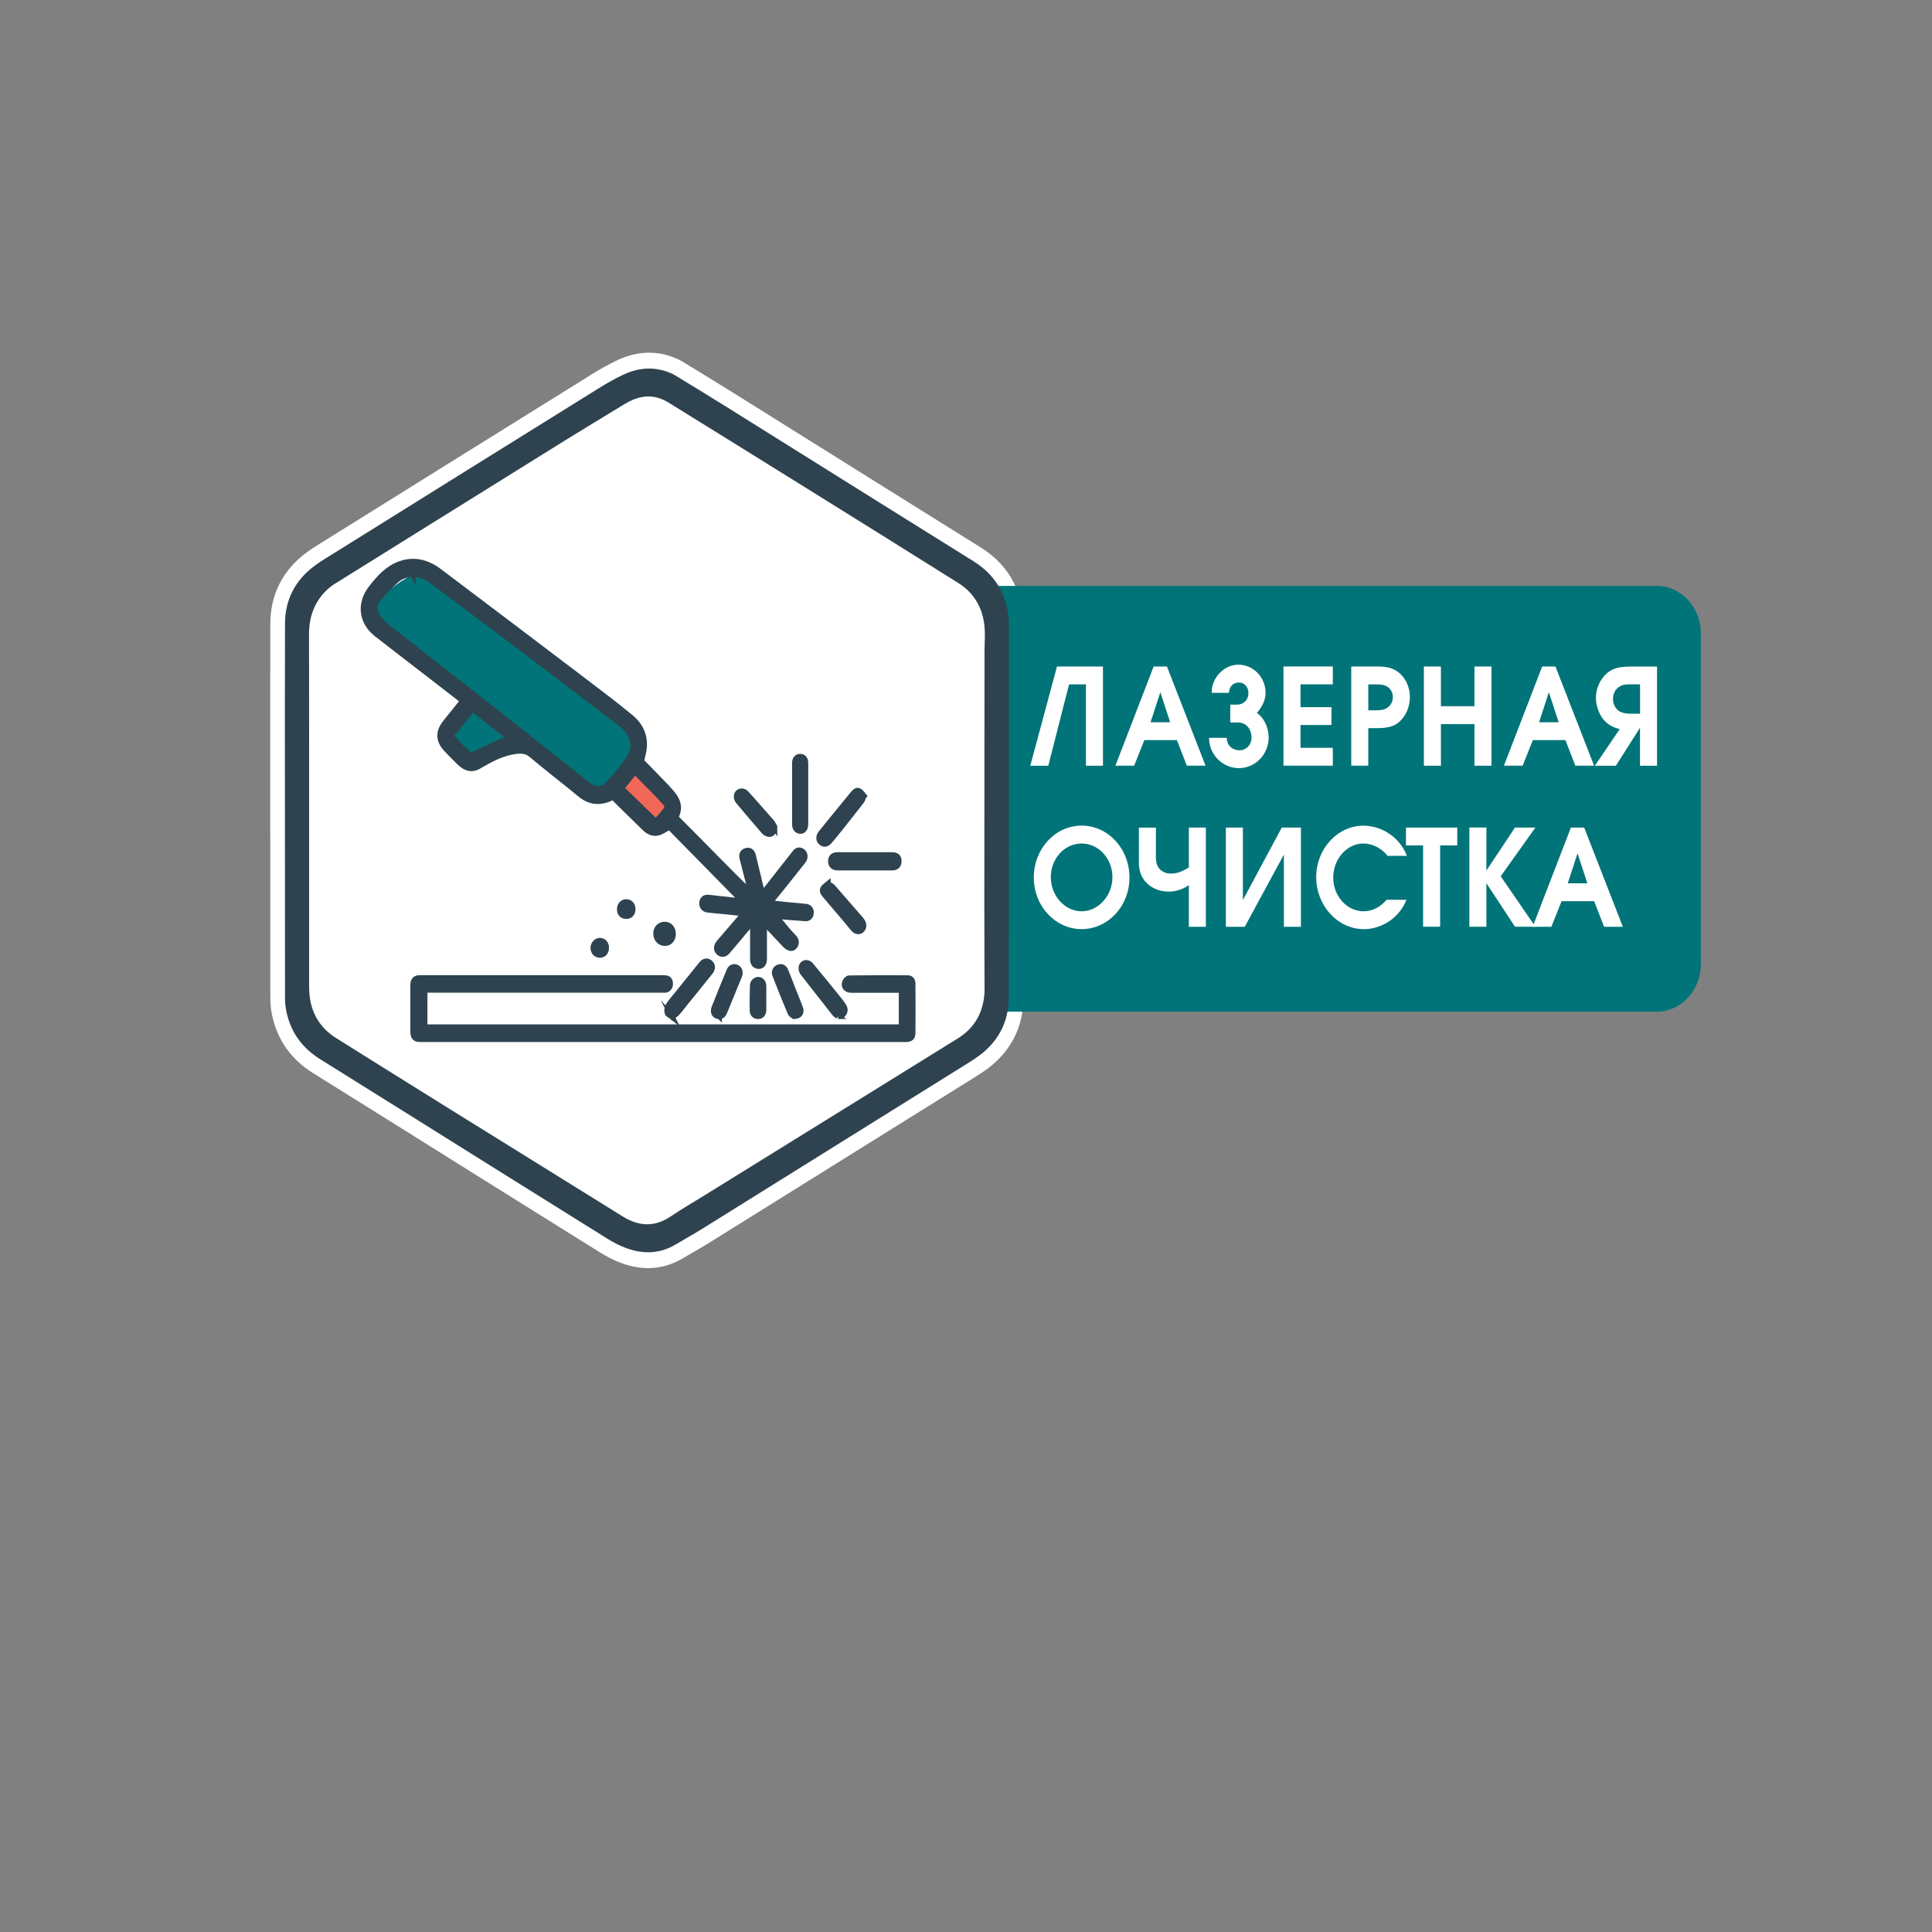 <?xml version="1.0"?>
<svg width="1080" height="1080" xmlns="http://www.w3.org/2000/svg" xmlns:svg="http://www.w3.org/2000/svg" version="1.1" xml:space="preserve">
 <rect width="100%" height="100%" fill="#808080" stroke="none"/>
 <desc>Created with Fabric.js 5.2.4</desc>

 <g class="layer">
  <title>Layer 1</title>
  <g id="svg_77" transform="matrix(NaN NaN NaN NaN 0 0)">
   <g id="svg_78"/>
  </g>
  <g id="svg_79" transform="matrix(NaN NaN NaN NaN 0 0)">
   <g id="svg_80"/>
  </g>
  <g id="svg_81" transform="matrix(NaN NaN NaN NaN 0 0)">
   <g id="svg_82"/>
  </g>
  <g id="svg_83">
   <g id="75b38909-aa0f-4f0a-8a3e-5d0ba6dc2281" transform="matrix(2.894 0 0 3.126 282.105 536.454)"/>
   <g id="svg_3" transform="matrix(2.894 0 0 3.126 92.787 536.454)">
    <path d="m276.41,115.06l0,-17.42c0,-5.41 0.01,-10.82 -0.01,-16.22c0,-0.83 -0.1,-1.67 -0.29,-2.48c-0.87,-3.82 -3.2,-6.54 -6.53,-8.47c-6.23,-3.6 -12.46,-7.19 -18.69,-10.8c-9.7,-5.61 -19.39,-11.24 -29.1,-16.85c-3.26,-1.88 -6.54,-3.74 -9.82,-5.58c-0.48,-0.27 -1,-0.47 -1.53,-0.65c-2.86,-0.94 -5.69,-0.68 -8.41,0.49c-1.75,0.75 -3.45,1.66 -5.1,2.62c-17.18,9.89 -34.35,19.79 -51.52,29.71c-1.34,0.77 -2.7,1.53 -3.91,2.47c-3.14,2.46 -4.89,5.7 -4.9,9.74c-0.03,8.65 -0.02,17.3 -0.02,25.95c0,13.69 0,27.38 0.02,41.06c0,0.8 0.1,1.61 0.27,2.39c0.87,3.82 3.17,6.56 6.5,8.49c4.59,2.67 9.2,5.31 13.79,7.97c13.89,8.05 27.78,16.11 41.69,24.13c1.17,0.68 2.41,1.27 3.69,1.7c3.23,1.09 6.43,1.05 9.5,-0.65c1.7,-0.94 3.44,-1.82 5.12,-2.79c16.99,-9.79 33.97,-19.59 50.94,-29.4c1.15,-0.66 2.31,-1.33 3.35,-2.14c3.11,-2.43 4.91,-5.63 4.93,-9.63c0.04,-11.22 0.02,-22.43 0.02,-33.65l0.01,0.01z" fill="rgb(255,255,255)" fill-rule="nonzero" id="svg_4" stroke="rgb(255,255,255)" stroke-dashoffset="0" stroke-miterlimit="10" stroke-width="5.67" transform="translate(-113.61 -141.72)"/>
   </g>
   <g id="svg_5" transform="matrix(2.894 0 0 3.126 93.106 528.107)">
    <path d="m201.21,112.08l7.01,5.91c0,0 2.67,0.27 3.37,-0.94c0.7,-1.21 0.29,-4.46 0.29,-4.46l-8.09,-5.88l-2.2,0.77l-0.38,4.6z" fill="rgb(241,104,88)" fill-rule="nonzero" id="svg_6" stroke-dashoffset="0" stroke-miterlimit="4" stroke-width="0" transform="translate(-113.71 -139.05)"/>
   </g>
   <g id="svg_7" transform="matrix(2.894 0 0 3.126 14.652 466.395)">
    <path d="m154.62,77.24c0,0 6.72,-5.59 8.52,-4.41c1.8,1.18 40.68,28.13 40.68,28.13c0,0 3.29,3.7 -0.02,5.75c-3.31,2.05 -6.41,5.87 -6.41,5.87l-13.82,-10.58l-9.06,3.43l-3.57,0l-1.86,-3.21l-0.26,-2.24l4.03,-3.16l-18.9,-15.06c0,0 -0.84,-3.34 0.67,-4.53l0,0.01z" fill="rgb(0,116,120)" fill-rule="nonzero" id="svg_8" stroke-dashoffset="0" stroke-miterlimit="4" stroke-width="0" transform="translate(-86.61 -119.31)"/>
   </g>
   <g id="svg_9" transform="matrix(2.894 0 0 3.126 59.45 510.443)">
    <path d="m210.85,117.99c-0.77,0.38 -1.38,0.81 -2.06,1c-0.99,0.27 -1.93,-0.06 -2.69,-0.74c-1.96,-1.75 -3.89,-3.53 -5.83,-5.29c-0.1,-0.09 -0.19,-0.21 -0.29,-0.32c-2.1,0.99 -4.16,1.09 -6.15,-0.3c-0.52,-0.37 -1.01,-0.77 -1.52,-1.15c-2.72,-2.03 -5.48,-4.02 -8.16,-6.11c-0.98,-0.77 -1.98,-0.76 -3.06,-0.63c-2.14,0.27 -4.08,1.09 -5.96,2.09c-0.27,0.14 -0.55,0.26 -0.81,0.42c-1.55,0.95 -2.83,0.6 -4.11,-0.55c-0.84,-0.76 -1.67,-1.54 -2.48,-2.34c-1.58,-1.55 -1.62,-3.12 -0.14,-4.79c1.11,-1.26 2.2,-2.53 3.34,-3.85c-1.64,-1.18 -3.28,-2.36 -4.93,-3.54c-3.91,-2.8 -7.84,-5.58 -11.74,-8.4c-2.92,-2.11 -3.4,-5.4 -1.08,-8.17c1.54,-1.85 3.25,-3.6 5.64,-4.37c2.74,-0.89 5.27,-0.28 7.57,1.32c9.62,6.71 19.22,13.44 28.81,20.18c2.78,1.95 5.56,3.92 8.26,5.98c1.64,1.25 2.65,2.97 2.54,5.11c-0.04,0.87 -0.35,1.73 -0.56,2.69c1.55,1.47 3.22,3.04 4.86,4.63c0.56,0.54 1.1,1.11 1.57,1.73c0.74,0.99 0.95,2.09 0.41,3.25c-0.16,0.35 -0.09,0.56 0.21,0.83c2.52,2.33 5.02,4.68 7.52,7.03c2.15,2.02 4.29,4.04 6.56,6.01c-0.33,-1.21 -0.66,-2.43 -0.99,-3.64c-0.22,-0.81 -0.46,-1.63 -0.68,-2.44c-0.2,-0.75 0.04,-1.18 0.77,-1.38c0.61,-0.17 1.17,0.12 1.35,0.78c0.6,2.24 1.17,4.49 1.75,6.74c0,0.03 0.05,0.06 0.11,0.13c2.01,-2.37 4.01,-4.72 6,-7.08c0.34,-0.41 0.7,-0.8 1.31,-0.62c0.85,0.26 1.12,1.14 0.52,1.85c-1.45,1.72 -2.92,3.41 -4.39,5.11c-0.68,0.79 -1.37,1.56 -2.13,2.43c1.25,0.13 2.41,0.25 3.56,0.35c1.15,0.11 2.31,0.18 3.46,0.3c0.68,0.07 1.06,0.53 1.02,1.13c-0.04,0.61 -0.46,1.02 -1.15,0.97c-2.04,-0.12 -4.07,-0.29 -5.67,-0.41c0.62,0.7 1.49,1.7 2.38,2.68c0.38,0.42 0.81,0.79 1.2,1.21c0.42,0.46 0.47,0.99 0.09,1.48c-0.39,0.5 -0.94,0.42 -1.41,0.16c-0.36,-0.2 -0.66,-0.53 -0.96,-0.82c-1.16,-1.14 -2.32,-2.29 -3.53,-3.48c0,2.25 0,4.37 0,6.5c0,0.74 -0.45,1.23 -1.09,1.22c-0.71,-0.01 -1.17,-0.48 -1.17,-1.22c0,-2.15 0,-4.31 0,-6.67c-0.49,0.52 -0.88,0.9 -1.25,1.31c-1.21,1.33 -2.4,2.68 -3.63,3.99c-0.5,0.54 -1.21,0.56 -1.71,0.12c-0.53,-0.47 -0.51,-1.11 0.07,-1.73c1.46,-1.58 2.93,-3.16 4.39,-4.74c0.12,-0.13 0.22,-0.28 0.39,-0.49c-1.31,-0.13 -2.52,-0.24 -3.74,-0.36c-1.08,-0.1 -2.16,-0.18 -3.24,-0.3c-0.72,-0.08 -1.16,-0.61 -1.1,-1.23c0.06,-0.65 0.53,-1.02 1.32,-0.94c1.88,0.18 3.75,0.39 5.63,0.58c0.22,0.02 0.45,0 0.8,0c-4.76,-4.48 -9.43,-8.88 -14.02,-13.21l0.02,0zm-49.56,-45.16c-1.16,-0.08 -2.3,0.3 -3.21,1.06c-1.23,1.03 -2.39,2.16 -3.46,3.34c-0.75,0.82 -0.91,1.9 -0.29,2.89c0.4,0.65 0.91,1.29 1.52,1.74c5.29,3.87 10.62,7.7 15.94,11.55c3.94,2.85 7.86,5.72 11.78,8.59c3.87,2.83 7.72,5.67 11.6,8.49c1.34,0.97 2.73,0.96 3.85,-0.18c1.42,-1.45 2.77,-2.98 3.99,-4.59c1.14,-1.51 1.04,-3.42 -0.11,-4.79c-0.52,-0.63 -1.17,-1.18 -1.84,-1.66c-6.64,-4.7 -13.3,-9.39 -19.97,-14.06c-5.37,-3.76 -10.77,-7.48 -16.16,-11.22c-1.07,-0.74 -2.24,-1.2 -3.64,-1.17l0,0.01zm11.56,24c-1.26,1.46 -2.48,2.91 -3.74,4.31c-0.37,0.41 -0.39,0.74 -0.03,1.09c1,0.94 1.99,1.88 3.05,2.74c0.21,0.17 0.72,0.12 1.02,0c1.73,-0.72 3.42,-1.51 5.15,-2.23c0.57,-0.24 1.21,-0.32 1.9,-0.49c-2.48,-1.82 -4.88,-3.59 -7.36,-5.41l0.01,-0.01zm35.38,20.21c0.67,-0.73 1.27,-1.32 1.81,-1.97c0.4,-0.49 0.46,-0.99 -0.09,-1.48c-0.58,-0.52 -1.09,-1.11 -1.66,-1.65c-1.35,-1.28 -2.72,-2.54 -4.11,-3.84c-0.9,1.03 -1.74,2 -2.59,2.97c2.18,1.96 4.35,3.91 6.64,5.97z" fill="rgb(46,67,79)" fill-rule="nonzero" id="svg_10" stroke="rgb(46,67,79)" stroke-dashoffset="0" stroke-miterlimit="10" transform="translate(-102.08 -133.4)"/>
   </g>
   <g id="svg_11" transform="matrix(2.894 0 0 3.126 101.758 647.246)">
    <path d="m163.6,147.14l0,6.65l92.05,0l0,-6.65c-0.5,0 -0.97,0 -1.44,0c-2.77,0 -5.54,0 -8.31,0c-0.9,0 -1.49,-0.63 -1.21,-1.37c0.12,-0.32 0.55,-0.72 0.85,-0.73c3.76,-0.05 7.53,-0.04 11.29,-0.03c0.68,0 1.04,0.36 1.04,1.07c0.02,2.91 0.02,5.82 0,8.74c0,0.82 -0.44,1.13 -1.37,1.13c-16.95,0 -33.9,0 -50.86,0c-14.28,0 -28.55,0 -42.83,0c-1.16,0 -1.52,-0.34 -1.52,-1.52c0,-2.68 0,-5.35 0,-8.03c0,-1.03 0.38,-1.41 1.4,-1.41c15.58,0 31.16,0 46.74,0c0.19,0 0.38,0 0.57,0.02c0.68,0.04 1.01,0.35 1.03,0.99c0.02,0.62 -0.38,1.08 -1.01,1.13c-0.21,0.02 -0.43,0 -0.64,0l-45.78,0l0,0.01z" fill="rgb(46,67,79)" fill-rule="nonzero" id="svg_12" stroke="rgb(46,67,79)" stroke-dashoffset="0" stroke-miterlimit="10" transform="translate(-116.7 -177.16)"/>
   </g>
   <g id="svg_13" transform="matrix(2.894 0 0 3.126 214.62 564.902)">
    <path d="m248.59,125.26c-1.75,0 -3.5,0 -5.25,0c-0.88,0 -1.36,-0.43 -1.35,-1.18c0.01,-0.7 0.49,-1.08 1.36,-1.08c3.5,0 7,0 10.5,0c0.88,0 1.36,0.4 1.34,1.09c-0.02,0.79 -0.45,1.17 -1.35,1.17c-1.75,0 -3.5,0 -5.25,0z" fill="rgb(46,67,79)" fill-rule="nonzero" id="svg_14" stroke="rgb(46,67,79)" stroke-dashoffset="0" stroke-miterlimit="10" transform="translate(-155.7 -150.82)"/>
   </g>
   <g id="svg_15" transform="matrix(2.894 0 0 3.126 178.475 527.2)">
    <path d="m237.16,112.08c0,1.82 0,3.64 0,5.46c0,0.7 -0.44,1.2 -1.02,1.18c-0.67,-0.02 -1.1,-0.46 -1.1,-1.2c0,-3.67 0,-7.33 0,-11c0,-0.67 0.4,-1.08 1.03,-1.1c0.65,-0.02 1.09,0.41 1.09,1.11c0.01,1.85 0,3.69 0,5.54l0,0.01z" fill="rgb(46,67,79)" fill-rule="nonzero" id="svg_16" stroke="rgb(46,67,79)" stroke-dashoffset="0" stroke-miterlimit="10" transform="translate(-143.21 -138.76)"/>
   </g>
   <g id="svg_17" transform="matrix(2.894 0 0 3.126 116.72 636.336)">
    <path d="m211.35,151.94c-0.37,-0.27 -0.83,-0.42 -0.92,-0.7c-0.12,-0.37 -0.08,-0.92 0.13,-1.24c0.47,-0.7 1.07,-1.31 1.63,-1.95c1.61,-1.85 3.23,-3.7 4.84,-5.55c0.49,-0.56 1.16,-0.65 1.69,-0.22c0.53,0.44 0.6,0.98 0.07,1.61c-1.52,1.78 -3.07,3.52 -4.61,5.28c-0.59,0.68 -1.15,1.38 -1.77,2.03c-0.28,0.29 -0.66,0.48 -1.05,0.75l-0.01,-0.01z" fill="rgb(46,67,79)" fill-rule="nonzero" id="svg_18" stroke="rgb(46,67,79)" stroke-dashoffset="0" stroke-miterlimit="10" transform="translate(-121.87 -173.67)"/>
   </g>
   <g id="svg_19" transform="matrix(2.894 0 0 3.126 201.568 540.299)">
    <path d="m248.43,112.47c-0.2,0.4 -0.29,0.71 -0.48,0.93c-1.33,1.59 -2.69,3.17 -4.04,4.75c-0.69,0.81 -1.39,1.61 -2.11,2.39c-0.56,0.6 -1.23,0.64 -1.74,0.16c-0.46,-0.42 -0.47,-1.03 0.06,-1.64c2.05,-2.35 4.11,-4.69 6.19,-7.02c0.33,-0.37 0.76,-0.74 1.3,-0.43c0.33,0.19 0.55,0.55 0.83,0.85l-0.01,0.01z" fill="rgb(46,67,79)" fill-rule="nonzero" id="svg_20" stroke="rgb(46,67,79)" stroke-dashoffset="0" stroke-miterlimit="10" transform="translate(-151.19 -142.95)"/>
   </g>
   <g id="svg_21" transform="matrix(2.894 0 0 3.126 191.295 636.586)">
    <path d="m243.43,151.83c-0.16,-0.11 -0.5,-0.26 -0.71,-0.51c-2.04,-2.39 -4.06,-4.79 -6.09,-7.19c-0.45,-0.54 -0.45,-1.21 -0.04,-1.59c0.41,-0.37 1.12,-0.35 1.59,0.16c1.63,1.81 3.23,3.64 4.83,5.47c0.54,0.62 1.11,1.23 1.56,1.92c0.53,0.8 -0.02,1.73 -1.14,1.74z" fill="rgb(46,67,79)" fill-rule="nonzero" id="svg_22" stroke="rgb(46,67,79)" stroke-dashoffset="0" stroke-miterlimit="10" transform="translate(-147.64 -173.75)"/>
   </g>
   <g id="svg_23" transform="matrix(2.894 0 0 3.126 202.465 590.787)">
    <path d="m241.49,128.16c0.38,0.24 0.7,0.36 0.92,0.58c1.82,1.92 3.63,3.85 5.43,5.78c0.1,0.1 0.18,0.22 0.26,0.33c0.39,0.57 0.37,1.13 -0.06,1.53c-0.43,0.4 -1.1,0.39 -1.59,-0.09c-0.57,-0.57 -1.07,-1.19 -1.61,-1.78c-1.34,-1.46 -2.69,-2.91 -4.03,-4.38c-0.31,-0.34 -0.59,-0.75 -0.25,-1.2c0.23,-0.31 0.6,-0.51 0.93,-0.77z" fill="rgb(46,67,79)" fill-rule="nonzero" id="svg_24" stroke="rgb(46,67,79)" stroke-dashoffset="0" stroke-miterlimit="10" transform="translate(-151.5 -159.1)"/>
   </g>
   <g id="svg_25" transform="matrix(2.894 0 0 3.126 153.53 537.735)">
    <path d="m231.18,117.98c0.01,0.98 -0.71,1.51 -1.45,1.22c-0.23,-0.09 -0.48,-0.23 -0.65,-0.41c-1.65,-1.78 -3.3,-3.56 -4.93,-5.36c-0.46,-0.51 -0.48,-1.16 -0.11,-1.53c0.39,-0.4 1.17,-0.41 1.66,0.08c1.07,1.07 2.1,2.18 3.14,3.27c0.6,0.63 1.22,1.25 1.8,1.9c0.25,0.29 0.42,0.65 0.54,0.84l0,-0.01z" fill="rgb(46,67,79)" fill-rule="nonzero" id="svg_26" stroke="rgb(46,67,79)" stroke-dashoffset="0" stroke-miterlimit="10" transform="translate(-134.59 -142.13)"/>
   </g>
   <g id="svg_27" transform="matrix(2.894 0 0 3.126 171.501 637.711)">
    <path d="m234.88,151.83c-0.14,-0.11 -0.58,-0.3 -0.72,-0.62c-1.02,-2.24 -2,-4.5 -2.95,-6.77c-0.24,-0.56 0.07,-1.1 0.61,-1.32c0.64,-0.26 1.21,-0.05 1.51,0.62c0.54,1.22 1.04,2.46 1.56,3.69c0.42,0.99 0.88,1.97 1.27,2.98c0.31,0.79 -0.16,1.42 -1.27,1.42l-0.01,0z" fill="rgb(46,67,79)" fill-rule="nonzero" id="svg_28" stroke="rgb(46,67,79)" stroke-dashoffset="0" stroke-miterlimit="10" transform="translate(-140.8 -174.11)"/>
   </g>
   <g id="svg_29" transform="matrix(2.894 0 0 3.126 137.44 637.711)">
    <path d="m220.48,151.84c-0.9,0.01 -1.37,-0.65 -1.01,-1.51c0.94,-2.23 1.92,-4.44 2.91,-6.65c0.28,-0.63 0.97,-0.83 1.53,-0.54c0.57,0.3 0.74,0.85 0.45,1.5c-0.94,2.13 -1.88,4.25 -2.82,6.37c-0.21,0.48 -0.51,0.86 -1.06,0.82l0,0.01z" fill="rgb(46,67,79)" fill-rule="nonzero" id="svg_30" stroke="rgb(46,67,79)" stroke-dashoffset="0" stroke-miterlimit="10" transform="translate(-129.03 -174.11)"/>
   </g>
   <g id="svg_31" transform="matrix(2.894 0 0 3.126 154.89 641.306)">
    <path d="m229.06,148.56c0,0.71 0,1.42 0,2.12c-0.01,0.69 -0.38,1.11 -0.98,1.15c-0.72,0.04 -1.21,-0.3 -1.23,-1.05c-0.03,-1.48 0,-2.97 0.05,-4.45c0.02,-0.63 0.62,-1.07 1.22,-1.02c0.53,0.04 0.93,0.52 0.94,1.13c0,0.71 0,1.42 0,2.12z" fill="rgb(46,67,79)" fill-rule="nonzero" id="svg_32" stroke="rgb(46,67,79)" stroke-dashoffset="0" stroke-miterlimit="10" transform="translate(-135.06 -175.26)"/>
   </g>
   <g id="svg_33" transform="matrix(2.894 0 0 3.126 102.684 605.449)">
    <path d="m211.6,137.08c0.02,0.95 -0.66,1.68 -1.58,1.69c-1.01,0.01 -1.77,-0.71 -1.79,-1.69c-0.01,-0.93 0.68,-1.62 1.66,-1.64c0.97,-0.03 1.69,0.66 1.71,1.64z" fill="rgb(46,67,79)" fill-rule="nonzero" id="svg_34" stroke="rgb(46,67,79)" stroke-dashoffset="0" stroke-miterlimit="10" transform="translate(-117.03 -163.79)"/>
   </g>
   <g id="svg_35" transform="matrix(2.894 0 0 3.126 81.241 591.6)">
    <path d="m203.79,132.66c0,0.79 -0.47,1.27 -1.26,1.27c-0.83,0 -1.31,-0.43 -1.32,-1.21c-0.01,-0.77 0.57,-1.34 1.34,-1.31c0.72,0.02 1.24,0.55 1.24,1.25z" fill="rgb(46,67,79)" fill-rule="nonzero" id="svg_36" stroke="rgb(46,67,79)" stroke-dashoffset="0" stroke-miterlimit="10" transform="translate(-109.61 -159.36)"/>
   </g>
   <g id="svg_37" transform="matrix(2.894 0 0 3.126 66.424 613.296)">
    <path d="m198.67,139.61c0,0.77 -0.5,1.28 -1.26,1.28c-0.75,0 -1.29,-0.52 -1.31,-1.26c-0.01,-0.69 0.59,-1.28 1.29,-1.29c0.77,0 1.27,0.49 1.27,1.27l0.01,0z" fill="rgb(46,67,79)" fill-rule="nonzero" id="svg_38" stroke="rgb(46,67,79)" stroke-dashoffset="0" stroke-miterlimit="10" transform="translate(-104.49 -166.31)"/>
   </g>
   <g id="svg_39" transform="matrix(2.894 0 0 3.126 484.533 529.951)">
    <path d="m273.64,74.89l127.94,0c4.69,0 8.5,3.81 8.5,8.5l0,59.13c0,4.69 -3.81,8.5 -8.5,8.5l-127.94,0l0,-76.14l0,0l0,0.01z" fill="rgb(0,116,120)" fill-rule="nonzero" id="svg_40" stroke-dashoffset="0" stroke-miterlimit="4" stroke-width="0" transform="translate(-248.97 -139.64)"/>
   </g>
   <g id="svg_41" transform="matrix(2.894 0 0 3.126 -22.332 478.713)">
    <path d="m166.87,96.59l-0.32,-0.05c0.1,0 0.21,0.02 0.32,0.05z" fill="rgb(46,67,79)" fill-rule="nonzero" id="svg_42" stroke-dashoffset="0" stroke-miterlimit="4" stroke-width="0" transform="translate(-73.82 -123.25)"/>
   </g>
   <g id="svg_43" transform="matrix(2.894 0 0 3.126 -10.091 467.646)">
    <path d="m170.94,93.02" fill="rgb(46,67,79)" fill-rule="nonzero" id="svg_44" stroke-dashoffset="0" stroke-miterlimit="4" stroke-width="0" transform="translate(-78.05 -119.71)"/>
   </g>
   <g id="svg_45" transform="matrix(2.894 0 0 3.126 92.787 536.454)">
    <path d="m276.41,115.06l0,-17.42c0,-5.41 0.01,-10.82 -0.01,-16.22c0,-0.83 -0.1,-1.67 -0.29,-2.48c-0.87,-3.82 -3.2,-6.54 -6.53,-8.47c-6.23,-3.6 -12.46,-7.19 -18.69,-10.8c-9.7,-5.61 -19.39,-11.24 -29.1,-16.85c-3.26,-1.88 -6.54,-3.74 -9.82,-5.58c-0.48,-0.27 -1,-0.47 -1.53,-0.65c-2.86,-0.94 -5.69,-0.68 -8.41,0.49c-1.75,0.75 -3.45,1.66 -5.1,2.62c-17.18,9.89 -34.35,19.79 -51.52,29.71c-1.34,0.77 -2.7,1.53 -3.91,2.47c-3.14,2.46 -4.89,5.7 -4.9,9.74c-0.03,8.65 -0.02,17.3 -0.02,25.95c0,13.69 0,27.38 0.02,41.06c0,0.8 0.1,1.61 0.27,2.39c0.87,3.82 3.17,6.56 6.5,8.49c4.59,2.67 9.2,5.31 13.79,7.97c13.89,8.05 27.78,16.11 41.69,24.13c1.17,0.68 2.41,1.27 3.69,1.7c3.23,1.09 6.43,1.05 9.5,-0.65c1.7,-0.94 3.44,-1.82 5.12,-2.79c16.99,-9.79 33.97,-19.59 50.94,-29.4c1.15,-0.66 2.31,-1.33 3.35,-2.14c3.11,-2.43 4.91,-5.63 4.93,-9.63c0.04,-11.22 0.02,-22.43 0.02,-33.65l0.01,0.01zm-4.67,31.72c0,3.99 -1.72,7.03 -5.16,9.01c-16.28,9.36 -32.57,18.68 -48.85,28.02c-2.19,1.26 -4.43,2.45 -6.58,3.8c-3.14,1.97 -6.19,1.84 -9.34,0.02c-10.94,-6.31 -21.9,-12.58 -32.84,-18.88c-7.49,-4.31 -14.97,-8.64 -22.45,-12.98c-3.5,-2.03 -5.26,-5.07 -5.26,-9.15c0,-4.16 0,-8.32 0,-12.48c0,-6.34 0,-12.69 0,-19.04l0,-1.49c0,-3.01 0,-6.01 0,-9.02c0,-7.03 0,-14.07 -0.02,-21.1c0,-3.23 1.14,-5.9 3.58,-8c0.51,-0.44 1.09,-0.81 1.68,-1.14c5.49,-3.17 10.98,-6.34 16.48,-9.51c9.16,-5.29 18.33,-10.57 27.5,-15.85c3.94,-2.26 7.89,-4.48 11.86,-6.7c2.13,-1.19 4.38,-1.68 6.77,-0.9c0.72,0.24 1.41,0.61 2.08,1c5.58,3.2 11.15,6.39 16.72,9.6c0.01,0 0.02,0 0.03,0.02c3.73,2.14 7.46,4.29 11.19,6.44c9.18,5.29 18.34,10.58 27.5,15.9c3.07,1.78 4.8,4.48 5.11,8.02c0.12,1.35 -0.02,2.72 -0.02,4.07c-0.02,15.11 -0.03,30.22 -0.04,45.32c0,5.01 0.03,10.01 0.04,15.02l0.02,0z" fill="rgb(46,67,79)" fill-rule="nonzero" id="svg_46" stroke-dashoffset="0" stroke-miterlimit="4" stroke-width="0" transform="translate(-113.61 -141.72)"/>
   </g>
   <g id="svg_47" transform="matrix(2.894 0 0 3.126 327.424 483.746)">
    <path d="m294.59,107.04l-3.29,0l0,-14.54l-3.26,0l-4.01,14.54l-3.48,0l5.16,-17.74l8.88,0l0,17.74z" fill="rgb(255,255,255)" fill-rule="nonzero" id="svg_48" stroke-dashoffset="0" stroke-miterlimit="4" stroke-width="0" transform="translate(-194.68 -124.86)"/>
   </g>
   <g id="svg_49" transform="matrix(2.894 0 0 3.126 379.89 483.746)">
    <path d="m306.95,89.3l7.46,17.74l-3.62,0l-1.92,-4.58l-6.29,0l-1.97,4.58l-3.62,0l7.39,-17.74l2.57,0zm-1.27,4.59l-1.9,5.38l3.79,0l-1.9,-5.38l0.01,0z" fill="rgb(255,255,255)" fill-rule="nonzero" id="svg_50" stroke-dashoffset="0" stroke-miterlimit="4" stroke-width="0" transform="translate(-212.81 -124.86)"/>
   </g>
   <g id="svg_51" transform="matrix(2.894 0 0 3.126 423.703 483.902)">
    <path d="m326.61,101.85c0,3.22 -2.59,5.62 -5.79,5.62c-3.02,0 -5.74,-2.33 -5.74,-5.42l3.43,0c0,1.42 1.15,2.23 2.47,2.23c1.25,0 2.3,-0.94 2.3,-2.23c0,-1.68 -1.1,-2.74 -2.59,-2.74l-1.51,0l0,-3.19l1.32,0c1.18,0 2.21,-0.79 2.18,-2.09c0.02,-1.06 -0.77,-1.87 -1.85,-1.87c-1.08,0 -1.85,0.74 -1.9,1.85l-3.34,0c-0.02,-2.78 2.45,-5.04 5.18,-5.04c2.73,0 5.23,2.14 5.23,5.04c0,1.32 -0.72,2.62 -1.68,3.58c1.22,0.77 2.26,2.42 2.26,4.27l0.03,-0.01z" fill="rgb(255,255,255)" fill-rule="nonzero" id="svg_52" stroke-dashoffset="0" stroke-miterlimit="4" stroke-width="0" transform="translate(-227.95 -124.91)"/>
   </g>
   <g id="svg_53" transform="matrix(2.894 0 0 3.126 462.423 483.715)">
    <path d="m338.99,89.3l0,3.19l-6.24,0l0,4.08l5.98,0l0,3.19l-5.98,0l0,4.08l6.24,0l0,3.19l-9.53,0l0,-17.74l9.53,0l0,0.01z" fill="rgb(255,255,255)" fill-rule="nonzero" id="svg_54" stroke-dashoffset="0" stroke-miterlimit="4" stroke-width="0" transform="translate(-241.33 -124.85)"/>
   </g>
   <g id="svg_55" transform="matrix(2.894 0 0 3.126 502.909 483.746)">
    <path d="m342.55,89.3l4.18,0c1.7,0 3.31,-0.07 4.8,0.94c1.46,0.98 2.35,2.69 2.35,4.46c0,1.77 -0.72,3.43 -2.11,4.54c-1.46,1.18 -3.53,1.08 -5.28,1.08l-0.65,0l0,6.72l-3.29,0l0,-17.74zm6.43,7.63c0.96,-0.31 1.61,-1.15 1.61,-2.18c0,-1.03 -0.72,-1.85 -1.7,-2.11c-0.72,-0.19 -1.73,-0.14 -2.45,-0.14l-0.6,0l0,4.63l0.6,0c0.82,0 1.75,0.05 2.54,-0.19l0,-0.01z" fill="rgb(255,255,255)" fill-rule="nonzero" id="svg_56" stroke-dashoffset="0" stroke-miterlimit="4" stroke-width="0" transform="translate(-255.32 -124.86)"/>
   </g>
   <g id="svg_57" transform="matrix(2.894 0 0 3.126 546.028 483.746)">
    <path d="m359.87,89.3l0,7.1l6.48,0l0,-7.1l3.29,0l0,17.74l-3.29,0l0,-7.44l-6.48,0l0,7.44l-3.29,0l0,-17.74l3.29,0z" fill="rgb(255,255,255)" fill-rule="nonzero" id="svg_58" stroke-dashoffset="0" stroke-miterlimit="4" stroke-width="0" transform="translate(-270.22 -124.86)"/>
   </g>
   <g id="svg_59" transform="matrix(2.894 0 0 3.126 597.076 483.746)">
    <path d="m382,89.3l7.46,17.74l-3.62,0l-1.92,-4.58l-6.29,0l-1.97,4.58l-3.62,0l7.39,-17.74l2.57,0zm-1.27,4.59l-1.9,5.38l3.79,0l-1.9,-5.38l0.01,0z" fill="rgb(255,255,255)" fill-rule="nonzero" id="svg_60" stroke-dashoffset="0" stroke-miterlimit="4" stroke-width="0" transform="translate(-287.86 -124.86)"/>
   </g>
   <g id="svg_61" transform="matrix(2.894 0 0 3.126 640.108 483.777)">
    <path d="m401.63,107.04l-3.29,0l0,-6.79l-4.66,6.79l-4.06,0l4.8,-6.55c-1.2,-0.26 -2.28,-0.77 -3.14,-1.7c-0.86,-0.96 -1.46,-2.57 -1.46,-3.86c0,-1.66 0.79,-3.31 2.06,-4.37c1.34,-1.13 2.93,-1.22 4.61,-1.25l5.14,0l0,17.74l0,-0.01zm-3.28,-9.29l0,-5.26l-1.82,0c-0.91,-0.02 -1.68,0.02 -2.45,0.6c-0.62,0.46 -0.96,1.22 -0.96,1.99c0,0.77 0.29,1.42 0.82,1.92c0.65,0.62 1.75,0.74 2.62,0.74l1.8,0l-0.01,0.01z" fill="rgb(255,255,255)" fill-rule="nonzero" id="svg_62" stroke-dashoffset="0" stroke-miterlimit="4" stroke-width="0" transform="translate(-302.74 -124.87)"/>
   </g>
   <g id="svg_63" transform="matrix(2.894 0 0 3.126 335.816 573.905)">
    <path d="m290.47,136.27c-5.04,0 -9.24,-4.08 -9.24,-9.22c0,-5.14 4.13,-9.29 9.24,-9.29c5.11,0 9.24,4.13 9.24,9.29c0,5.16 -4.2,9.22 -9.24,9.22zm0,-3.19c3.24,0 5.95,-2.81 5.95,-6.1c0,-3.29 -2.64,-6.02 -5.95,-6.02c-3.31,0 -5.95,2.69 -5.95,6.02c0,3.33 2.71,6.1 5.95,6.1z" fill="rgb(255,255,255)" fill-rule="nonzero" id="svg_64" stroke-dashoffset="0" stroke-miterlimit="4" stroke-width="0" transform="translate(-197.58 -153.71)"/>
   </g>
   <g id="svg_65" transform="matrix(2.894 0 0 3.126 386.546 573.78)">
    <path d="m304.82,118.1l0,5.42c0,1.92 1.32,2.81 2.93,2.81c1.1,0 2.35,-0.41 3.43,-1.13l0,-7.1l3.29,0l0,17.74l-3.29,0l0,-7.44c-1.18,0.77 -2.57,1.15 -3.89,1.15c-3.02,0 -5.76,-1.85 -5.76,-5.06l0,-6.38l3.29,0l0,-0.01z" fill="rgb(255,255,255)" fill-rule="nonzero" id="svg_66" stroke-dashoffset="0" stroke-miterlimit="4" stroke-width="0" transform="translate(-215.11 -153.66)"/>
   </g>
   <g id="svg_67" transform="matrix(2.894 0 0 3.126 437.42 573.78)">
    <path d="m332.83,135.84l-3.29,0l0,-12.91l-7.56,12.91l-3.65,0l0,-17.74l3.29,0l0,12.96l7.51,-12.96l3.7,0l0,17.74z" fill="rgb(255,255,255)" fill-rule="nonzero" id="svg_68" stroke-dashoffset="0" stroke-miterlimit="4" stroke-width="0" transform="translate(-232.69 -153.66)"/>
   </g>
   <g id="svg_69" transform="matrix(2.894 0 0 3.126 492.288 573.937)">
    <path d="m344.97,136.27c-5.09,0 -9.19,-4.25 -9.19,-9.31c0,-5.06 4.15,-9.19 9.1,-9.19c3.55,0 7.06,2.06 8.42,5.4l-3.74,0c-1.1,-1.34 -2.88,-2.21 -4.66,-2.21c-3.24,0 -5.83,2.81 -5.83,6.12c0,3.31 2.69,6 5.86,6c1.75,0 3.26,-0.79 4.46,-2.06l3.82,0c-1.34,3.22 -4.8,5.26 -8.23,5.26l-0.01,-0.01z" fill="rgb(255,255,255)" fill-rule="nonzero" id="svg_70" stroke-dashoffset="0" stroke-miterlimit="4" stroke-width="0" transform="translate(-251.65 -153.72)"/>
   </g>
   <g id="svg_71" transform="matrix(2.894 0 0 3.126 531.471 573.749)">
    <path d="m353.13,121.29l0,-3.19l9.91,0l0,3.19l-3.31,0l0,14.54l-3.29,0l0,-14.54l-3.31,0z" fill="rgb(255,255,255)" fill-rule="nonzero" id="svg_72" stroke-dashoffset="0" stroke-miterlimit="4" stroke-width="0" transform="translate(-265.2 -153.65)"/>
   </g>
   <g id="svg_73" transform="matrix(2.894 0 0 3.126 571.002 573.749)">
    <path d="m368.66,118.1l0,7.68l5.52,-7.68l3.94,0l-6.7,8.71l6.7,9.02l-3.94,0l-5.52,-7.78l0,7.78l-3.29,0l0,-17.74l3.29,0l0,0.01z" fill="rgb(255,255,255)" fill-rule="nonzero" id="svg_74" stroke-dashoffset="0" stroke-miterlimit="4" stroke-width="0" transform="translate(-278.85 -153.65)"/>
   </g>
   <g id="svg_75" transform="matrix(2.894 0 0 3.126 613.137 573.78)">
    <path d="m387.55,118.1l7.46,17.74l-3.62,0l-1.92,-4.58l-6.29,0l-1.97,4.58l-3.62,0l7.39,-17.74l2.57,0zm-1.28,4.59l-1.9,5.38l3.79,0l-1.9,-5.38l0.01,0z" fill="rgb(255,255,255)" fill-rule="nonzero" id="svg_76" stroke-dashoffset="0" stroke-miterlimit="4" stroke-width="0" transform="translate(-293.41 -153.66)"/>
   </g>
  </g>
 </g>
</svg>